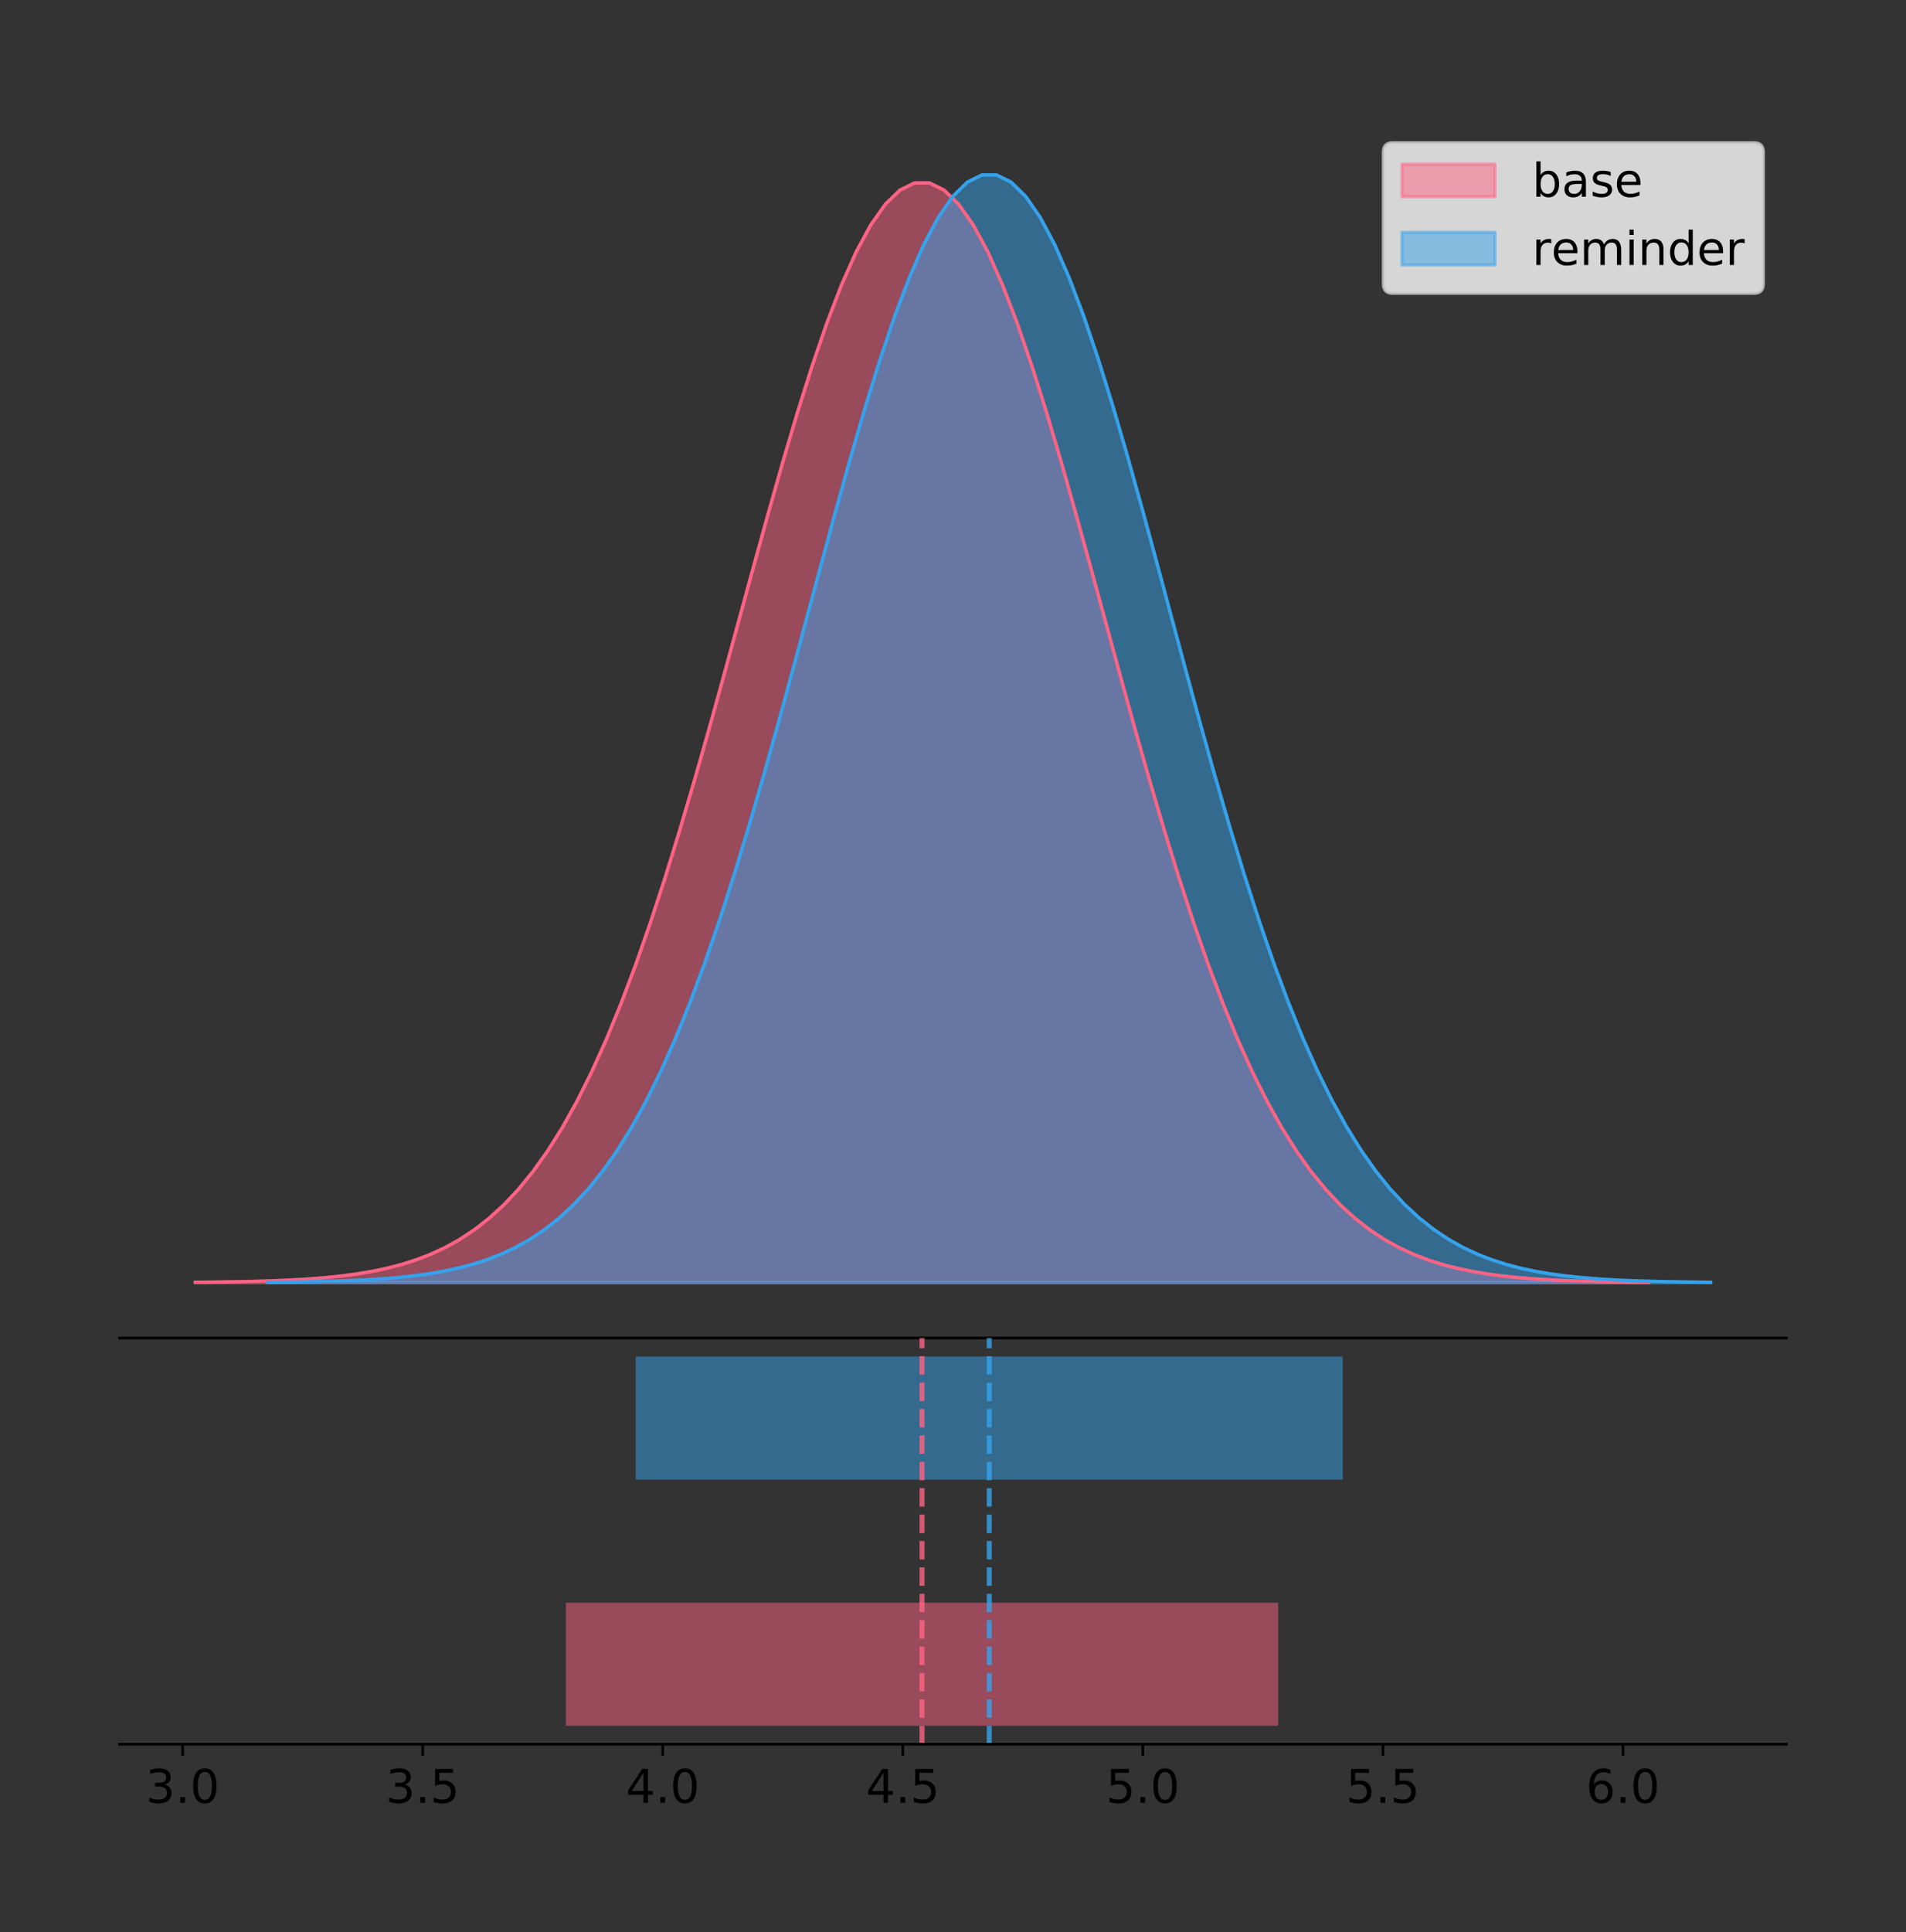 <?xml version="1.0" encoding="utf-8" standalone="no"?>
<!DOCTYPE svg PUBLIC "-//W3C//DTD SVG 1.1//EN"
  "http://www.w3.org/Graphics/SVG/1.1/DTD/svg11.dtd">
<!-- Created with matplotlib (https://matplotlib.org/) -->
<svg height="581.789pt" version="1.1" viewBox="0 0 574.2 581.789" width="574.2pt" xmlns="http://www.w3.org/2000/svg" xmlns:xlink="http://www.w3.org/1999/xlink">
 <rect x="0" y="0" width="574.2" height="581.789" fill="#333333" stroke="none"/>
 <defs>
  <style type="text/css">
*{stroke-linecap:butt;stroke-linejoin:round;}
  </style>
 </defs>
 <g id="figure_1">
  <g id="patch_1">
   <path d="M 0 581.789 
L 574.2 581.789 
L 574.2 0 
L 0 0 
z
" style="fill:none;"/>
  </g>
  <g id="axes_1">
   <g id="patch_2">
    <path d="M 36 402.93 
L 538.2 402.93 
L 538.2 36 
L 36 36 
z
" style="fill:none;"/>
   </g>
   <g id="PolyCollection_1">
    <defs>
     <path d="M 58.827 -195.538 
L 58.827 -195.649 
L 63.25 -195.691 
L 67.673 -195.747 
L 72.096 -195.823 
L 76.519 -195.922 
L 80.942 -196.054 
L 85.365 -196.226 
L 89.788 -196.448 
L 94.211 -196.736 
L 98.634 -197.103 
L 103.057 -197.571 
L 107.48 -198.16 
L 111.903 -198.898 
L 116.326 -199.817 
L 120.749 -200.951 
L 125.172 -202.341 
L 129.595 -204.032 
L 134.018 -206.074 
L 138.441 -208.523 
L 142.864 -211.436 
L 147.287 -214.876 
L 151.71 -218.908 
L 156.133 -223.597 
L 160.556 -229.007 
L 164.979 -235.2 
L 169.402 -242.233 
L 173.825 -250.155 
L 178.248 -259.006 
L 182.671 -268.812 
L 187.094 -279.581 
L 191.517 -291.306 
L 195.94 -303.956 
L 200.363 -317.479 
L 204.786 -331.796 
L 209.209 -346.802 
L 213.632 -362.368 
L 218.055 -378.338 
L 222.478 -394.534 
L 226.901 -410.754 
L 231.324 -426.782 
L 235.747 -442.386 
L 240.17 -457.328 
L 244.593 -471.367 
L 249.016 -484.268 
L 253.439 -495.804 
L 257.862 -505.77 
L 262.285 -513.98 
L 266.708 -520.279 
L 271.131 -524.548 
L 275.554 -526.704 
L 279.977 -526.704 
L 284.4 -524.548 
L 288.823 -520.279 
L 293.246 -513.98 
L 297.669 -505.77 
L 302.092 -495.804 
L 306.515 -484.268 
L 310.938 -471.367 
L 315.361 -457.328 
L 319.784 -442.386 
L 324.207 -426.782 
L 328.63 -410.754 
L 333.053 -394.534 
L 337.476 -378.338 
L 341.899 -362.368 
L 346.322 -346.802 
L 350.745 -331.796 
L 355.168 -317.479 
L 359.591 -303.956 
L 364.014 -291.306 
L 368.437 -279.581 
L 372.86 -268.812 
L 377.283 -259.006 
L 381.706 -250.155 
L 386.129 -242.233 
L 390.552 -235.2 
L 394.975 -229.007 
L 399.398 -223.597 
L 403.821 -218.908 
L 408.244 -214.876 
L 412.667 -211.436 
L 417.09 -208.523 
L 421.513 -206.074 
L 425.936 -204.032 
L 430.359 -202.341 
L 434.782 -200.951 
L 439.205 -199.817 
L 443.628 -198.898 
L 448.051 -198.16 
L 452.474 -197.571 
L 456.897 -197.103 
L 461.319 -196.736 
L 465.742 -196.448 
L 470.165 -196.226 
L 474.588 -196.054 
L 479.011 -195.922 
L 483.434 -195.823 
L 487.857 -195.747 
L 492.28 -195.691 
L 496.703 -195.649 
L 496.703 -195.538 
L 496.703 -195.538 
L 492.28 -195.538 
L 487.857 -195.538 
L 483.434 -195.538 
L 479.011 -195.538 
L 474.588 -195.538 
L 470.165 -195.538 
L 465.742 -195.538 
L 461.319 -195.538 
L 456.897 -195.538 
L 452.474 -195.538 
L 448.051 -195.538 
L 443.628 -195.538 
L 439.205 -195.538 
L 434.782 -195.538 
L 430.359 -195.538 
L 425.936 -195.538 
L 421.513 -195.538 
L 417.09 -195.538 
L 412.667 -195.538 
L 408.244 -195.538 
L 403.821 -195.538 
L 399.398 -195.538 
L 394.975 -195.538 
L 390.552 -195.538 
L 386.129 -195.538 
L 381.706 -195.538 
L 377.283 -195.538 
L 372.86 -195.538 
L 368.437 -195.538 
L 364.014 -195.538 
L 359.591 -195.538 
L 355.168 -195.538 
L 350.745 -195.538 
L 346.322 -195.538 
L 341.899 -195.538 
L 337.476 -195.538 
L 333.053 -195.538 
L 328.63 -195.538 
L 324.207 -195.538 
L 319.784 -195.538 
L 315.361 -195.538 
L 310.938 -195.538 
L 306.515 -195.538 
L 302.092 -195.538 
L 297.669 -195.538 
L 293.246 -195.538 
L 288.823 -195.538 
L 284.4 -195.538 
L 279.977 -195.538 
L 275.554 -195.538 
L 271.131 -195.538 
L 266.708 -195.538 
L 262.285 -195.538 
L 257.862 -195.538 
L 253.439 -195.538 
L 249.016 -195.538 
L 244.593 -195.538 
L 240.17 -195.538 
L 235.747 -195.538 
L 231.324 -195.538 
L 226.901 -195.538 
L 222.478 -195.538 
L 218.055 -195.538 
L 213.632 -195.538 
L 209.209 -195.538 
L 204.786 -195.538 
L 200.363 -195.538 
L 195.94 -195.538 
L 191.517 -195.538 
L 187.094 -195.538 
L 182.671 -195.538 
L 178.248 -195.538 
L 173.825 -195.538 
L 169.402 -195.538 
L 164.979 -195.538 
L 160.556 -195.538 
L 156.133 -195.538 
L 151.71 -195.538 
L 147.287 -195.538 
L 142.864 -195.538 
L 138.441 -195.538 
L 134.018 -195.538 
L 129.595 -195.538 
L 125.172 -195.538 
L 120.749 -195.538 
L 116.326 -195.538 
L 111.903 -195.538 
L 107.48 -195.538 
L 103.057 -195.538 
L 98.634 -195.538 
L 94.211 -195.538 
L 89.788 -195.538 
L 85.365 -195.538 
L 80.942 -195.538 
L 76.519 -195.538 
L 72.096 -195.538 
L 67.673 -195.538 
L 63.25 -195.538 
L 58.827 -195.538 
z
" id="m7685ef31b3" style="stroke:#ff6384;stroke-opacity:0.5;"/>
    </defs>
    <g clip-path="url(#pddb2bbc56a)">
     <use style="fill:#ff6384;fill-opacity:0.5;stroke:#ff6384;stroke-opacity:0.5;" x="0" xlink:href="#m7685ef31b3" y="581.789"/>
    </g>
   </g>
   <g id="PolyCollection_2">
    <defs>
     <path d="M 80.656 -195.538 
L 80.656 -195.65 
L 85.047 -195.692 
L 89.438 -195.749 
L 93.829 -195.825 
L 98.22 -195.925 
L 102.612 -196.058 
L 107.003 -196.23 
L 111.394 -196.455 
L 115.785 -196.744 
L 120.176 -197.115 
L 124.567 -197.585 
L 128.958 -198.179 
L 133.349 -198.923 
L 137.74 -199.848 
L 142.131 -200.99 
L 146.522 -202.39 
L 150.913 -204.093 
L 155.304 -206.151 
L 159.696 -208.617 
L 164.087 -211.552 
L 168.478 -215.017 
L 172.869 -219.078 
L 177.26 -223.801 
L 181.651 -229.25 
L 186.042 -235.488 
L 190.433 -242.572 
L 194.824 -250.552 
L 199.215 -259.468 
L 203.606 -269.344 
L 207.997 -280.192 
L 212.388 -292.002 
L 216.78 -304.744 
L 221.171 -318.365 
L 225.562 -332.786 
L 229.953 -347.901 
L 234.344 -363.58 
L 238.735 -379.667 
L 243.126 -395.98 
L 247.517 -412.318 
L 251.908 -428.462 
L 256.299 -444.18 
L 260.69 -459.23 
L 265.081 -473.372 
L 269.472 -486.366 
L 273.864 -497.987 
L 278.255 -508.025 
L 282.646 -516.294 
L 287.037 -522.64 
L 291.428 -526.94 
L 295.819 -529.111 
L 300.21 -529.111 
L 304.601 -526.94 
L 308.992 -522.64 
L 313.383 -516.294 
L 317.774 -508.025 
L 322.165 -497.987 
L 326.556 -486.366 
L 330.948 -473.372 
L 335.339 -459.23 
L 339.73 -444.18 
L 344.121 -428.462 
L 348.512 -412.318 
L 352.903 -395.98 
L 357.294 -379.667 
L 361.685 -363.58 
L 366.076 -347.901 
L 370.467 -332.786 
L 374.858 -318.365 
L 379.249 -304.744 
L 383.64 -292.002 
L 388.031 -280.192 
L 392.423 -269.344 
L 396.814 -259.468 
L 401.205 -250.552 
L 405.596 -242.572 
L 409.987 -235.488 
L 414.378 -229.25 
L 418.769 -223.801 
L 423.16 -219.078 
L 427.551 -215.017 
L 431.942 -211.552 
L 436.333 -208.617 
L 440.724 -206.151 
L 445.115 -204.093 
L 449.507 -202.39 
L 453.898 -200.99 
L 458.289 -199.848 
L 462.68 -198.923 
L 467.071 -198.179 
L 471.462 -197.585 
L 475.853 -197.115 
L 480.244 -196.744 
L 484.635 -196.455 
L 489.026 -196.23 
L 493.417 -196.058 
L 497.808 -195.925 
L 502.199 -195.825 
L 506.591 -195.749 
L 510.982 -195.692 
L 515.373 -195.65 
L 515.373 -195.538 
L 515.373 -195.538 
L 510.982 -195.538 
L 506.591 -195.538 
L 502.199 -195.538 
L 497.808 -195.538 
L 493.417 -195.538 
L 489.026 -195.538 
L 484.635 -195.538 
L 480.244 -195.538 
L 475.853 -195.538 
L 471.462 -195.538 
L 467.071 -195.538 
L 462.68 -195.538 
L 458.289 -195.538 
L 453.898 -195.538 
L 449.507 -195.538 
L 445.115 -195.538 
L 440.724 -195.538 
L 436.333 -195.538 
L 431.942 -195.538 
L 427.551 -195.538 
L 423.16 -195.538 
L 418.769 -195.538 
L 414.378 -195.538 
L 409.987 -195.538 
L 405.596 -195.538 
L 401.205 -195.538 
L 396.814 -195.538 
L 392.423 -195.538 
L 388.031 -195.538 
L 383.64 -195.538 
L 379.249 -195.538 
L 374.858 -195.538 
L 370.467 -195.538 
L 366.076 -195.538 
L 361.685 -195.538 
L 357.294 -195.538 
L 352.903 -195.538 
L 348.512 -195.538 
L 344.121 -195.538 
L 339.73 -195.538 
L 335.339 -195.538 
L 330.948 -195.538 
L 326.556 -195.538 
L 322.165 -195.538 
L 317.774 -195.538 
L 313.383 -195.538 
L 308.992 -195.538 
L 304.601 -195.538 
L 300.21 -195.538 
L 295.819 -195.538 
L 291.428 -195.538 
L 287.037 -195.538 
L 282.646 -195.538 
L 278.255 -195.538 
L 273.864 -195.538 
L 269.472 -195.538 
L 265.081 -195.538 
L 260.69 -195.538 
L 256.299 -195.538 
L 251.908 -195.538 
L 247.517 -195.538 
L 243.126 -195.538 
L 238.735 -195.538 
L 234.344 -195.538 
L 229.953 -195.538 
L 225.562 -195.538 
L 221.171 -195.538 
L 216.78 -195.538 
L 212.388 -195.538 
L 207.997 -195.538 
L 203.606 -195.538 
L 199.215 -195.538 
L 194.824 -195.538 
L 190.433 -195.538 
L 186.042 -195.538 
L 181.651 -195.538 
L 177.26 -195.538 
L 172.869 -195.538 
L 168.478 -195.538 
L 164.087 -195.538 
L 159.696 -195.538 
L 155.304 -195.538 
L 150.913 -195.538 
L 146.522 -195.538 
L 142.131 -195.538 
L 137.74 -195.538 
L 133.349 -195.538 
L 128.958 -195.538 
L 124.567 -195.538 
L 120.176 -195.538 
L 115.785 -195.538 
L 111.394 -195.538 
L 107.003 -195.538 
L 102.612 -195.538 
L 98.22 -195.538 
L 93.829 -195.538 
L 89.438 -195.538 
L 85.047 -195.538 
L 80.656 -195.538 
z
" id="m38860c7612" style="stroke:#36a2eb;stroke-opacity:0.5;"/>
    </defs>
    <g clip-path="url(#pddb2bbc56a)">
     <use style="fill:#36a2eb;fill-opacity:0.5;stroke:#36a2eb;stroke-opacity:0.5;" x="0" xlink:href="#m38860c7612" y="581.789"/>
    </g>
   </g>
   <g id="line2d_1">
    <path clip-path="url(#pddb2bbc56a)" d="M 58.827 386.14 
L 63.25 386.098 
L 67.673 386.042 
L 72.096 385.967 
L 76.519 385.867 
L 80.942 385.736 
L 85.365 385.564 
L 89.788 385.341 
L 94.211 385.054 
L 98.634 384.686 
L 103.057 384.219 
L 107.48 383.629 
L 111.903 382.891 
L 116.326 381.973 
L 120.749 380.839 
L 125.172 379.449 
L 129.595 377.758 
L 134.018 375.715 
L 138.441 373.267 
L 142.864 370.353 
L 147.287 366.913 
L 151.71 362.881 
L 156.133 358.193 
L 160.556 352.783 
L 164.979 346.59 
L 169.402 339.556 
L 173.825 331.634 
L 178.248 322.783 
L 182.671 312.978 
L 187.094 302.208 
L 191.517 290.483 
L 195.94 277.833 
L 200.363 264.31 
L 204.786 249.994 
L 209.209 234.988 
L 213.632 219.421 
L 218.055 203.451 
L 222.478 187.256 
L 226.901 171.035 
L 231.324 155.008 
L 235.747 139.404 
L 240.17 124.462 
L 244.593 110.422 
L 249.016 97.522 
L 253.439 85.985 
L 257.862 76.02 
L 262.285 67.81 
L 266.708 61.51 
L 271.131 57.241 
L 275.554 55.086 
L 279.977 55.086 
L 284.4 57.241 
L 288.823 61.51 
L 293.246 67.81 
L 297.669 76.02 
L 302.092 85.985 
L 306.515 97.522 
L 310.938 110.422 
L 315.361 124.462 
L 319.784 139.404 
L 324.207 155.008 
L 328.63 171.035 
L 333.053 187.256 
L 337.476 203.451 
L 341.899 219.421 
L 346.322 234.988 
L 350.745 249.994 
L 355.168 264.31 
L 359.591 277.833 
L 364.014 290.483 
L 368.437 302.208 
L 372.86 312.978 
L 377.283 322.783 
L 381.706 331.634 
L 386.129 339.556 
L 390.552 346.59 
L 394.975 352.783 
L 399.398 358.193 
L 403.821 362.881 
L 408.244 366.913 
L 412.667 370.353 
L 417.09 373.267 
L 421.513 375.715 
L 425.936 377.758 
L 430.359 379.449 
L 434.782 380.839 
L 439.205 381.973 
L 443.628 382.891 
L 448.051 383.629 
L 452.474 384.219 
L 456.897 384.686 
L 461.319 385.054 
L 465.742 385.341 
L 470.165 385.564 
L 474.588 385.736 
L 479.011 385.867 
L 483.434 385.967 
L 487.857 386.042 
L 492.28 386.098 
L 496.703 386.14 
" style="fill:none;stroke:#ff6384;stroke-linecap:square;"/>
   </g>
   <g id="line2d_2">
    <path clip-path="url(#pddb2bbc56a)" d="M 80.656 386.139 
L 85.047 386.097 
L 89.438 386.04 
L 93.829 385.965 
L 98.22 385.864 
L 102.612 385.732 
L 107.003 385.559 
L 111.394 385.334 
L 115.785 385.045 
L 120.176 384.675 
L 124.567 384.204 
L 128.958 383.61 
L 133.349 382.867 
L 137.74 381.941 
L 142.131 380.799 
L 146.522 379.399 
L 150.913 377.696 
L 155.304 375.639 
L 159.696 373.172 
L 164.087 370.238 
L 168.478 366.772 
L 172.869 362.711 
L 177.26 357.989 
L 181.651 352.539 
L 186.042 346.301 
L 190.433 339.217 
L 194.824 331.237 
L 199.215 322.322 
L 203.606 312.445 
L 207.997 301.597 
L 212.388 289.787 
L 216.78 277.045 
L 221.171 263.424 
L 225.562 249.004 
L 229.953 233.888 
L 234.344 218.209 
L 238.735 202.123 
L 243.126 185.809 
L 247.517 169.471 
L 251.908 153.327 
L 256.299 137.61 
L 260.69 122.559 
L 265.081 108.418 
L 269.472 95.423 
L 273.864 83.803 
L 278.255 73.765 
L 282.646 65.495 
L 287.037 59.15 
L 291.428 54.85 
L 295.819 52.679 
L 300.21 52.679 
L 304.601 54.85 
L 308.992 59.15 
L 313.383 65.495 
L 317.774 73.765 
L 322.165 83.803 
L 326.556 95.423 
L 330.948 108.418 
L 335.339 122.559 
L 339.73 137.61 
L 344.121 153.327 
L 348.512 169.471 
L 352.903 185.809 
L 357.294 202.123 
L 361.685 218.209 
L 366.076 233.888 
L 370.467 249.004 
L 374.858 263.424 
L 379.249 277.045 
L 383.64 289.787 
L 388.031 301.597 
L 392.423 312.445 
L 396.814 322.322 
L 401.205 331.237 
L 405.596 339.217 
L 409.987 346.301 
L 414.378 352.539 
L 418.769 357.989 
L 423.16 362.711 
L 427.551 366.772 
L 431.942 370.238 
L 436.333 373.172 
L 440.724 375.639 
L 445.115 377.696 
L 449.507 379.399 
L 453.898 380.799 
L 458.289 381.941 
L 462.68 382.867 
L 467.071 383.61 
L 471.462 384.204 
L 475.853 384.675 
L 480.244 385.045 
L 484.635 385.334 
L 489.026 385.559 
L 493.417 385.732 
L 497.808 385.864 
L 502.199 385.965 
L 506.591 386.04 
L 510.982 386.097 
L 515.373 386.139 
" style="fill:none;stroke:#36a2eb;stroke-linecap:square;"/>
   </g>
   <g id="patch_3">
    <path d="M 36 402.93 
L 538.2 402.93 
" style="fill:none;stroke:#000000;stroke-linecap:square;stroke-linejoin:miter;stroke-width:0.8;"/>
   </g>
   <g id="legend_1">
    <g id="patch_4">
     <path d="M 419.578 88.299 
L 528.4 88.299 
Q 531.2 88.299 531.2 85.499 
L 531.2 45.8 
Q 531.2 43 528.4 43 
L 419.578 43 
Q 416.778 43 416.778 45.8 
L 416.778 85.499 
Q 416.778 88.299 419.578 88.299 
z
" style="fill:#ffffff;opacity:0.8;stroke:#cccccc;stroke-linejoin:miter;"/>
    </g>
    <g id="patch_5">
     <path d="M 422.378 59.238 
L 450.378 59.238 
L 450.378 49.438 
L 422.378 49.438 
z
" style="fill:#ff6384;opacity:0.5;stroke:#ff6384;stroke-linejoin:miter;"/>
    </g>
    <g id="text_1">
     <!-- base -->
     <defs>
      <path d="M 48.688 27.297 
Q 48.688 37.203 44.609 42.844 
Q 40.531 48.484 33.406 48.484 
Q 26.266 48.484 22.188 42.844 
Q 18.109 37.203 18.109 27.297 
Q 18.109 17.391 22.188 11.75 
Q 26.266 6.109 33.406 6.109 
Q 40.531 6.109 44.609 11.75 
Q 48.688 17.391 48.688 27.297 
z
M 18.109 46.391 
Q 20.953 51.266 25.266 53.625 
Q 29.594 56 35.594 56 
Q 45.562 56 51.781 48.094 
Q 58.016 40.188 58.016 27.297 
Q 58.016 14.406 51.781 6.484 
Q 45.562 -1.422 35.594 -1.422 
Q 29.594 -1.422 25.266 0.953 
Q 20.953 3.328 18.109 8.203 
L 18.109 0 
L 9.078 0 
L 9.078 75.984 
L 18.109 75.984 
z
" id="DejaVuSans-98"/>
      <path d="M 34.281 27.484 
Q 23.391 27.484 19.188 25 
Q 14.984 22.516 14.984 16.5 
Q 14.984 11.719 18.141 8.906 
Q 21.297 6.109 26.703 6.109 
Q 34.188 6.109 38.703 11.406 
Q 43.219 16.703 43.219 25.484 
L 43.219 27.484 
z
M 52.203 31.203 
L 52.203 0 
L 43.219 0 
L 43.219 8.297 
Q 40.141 3.328 35.547 0.953 
Q 30.953 -1.422 24.312 -1.422 
Q 15.922 -1.422 10.953 3.297 
Q 6 8.016 6 15.922 
Q 6 25.141 12.172 29.828 
Q 18.359 34.516 30.609 34.516 
L 43.219 34.516 
L 43.219 35.406 
Q 43.219 41.609 39.141 45 
Q 35.062 48.391 27.688 48.391 
Q 23 48.391 18.547 47.266 
Q 14.109 46.141 10.016 43.891 
L 10.016 52.203 
Q 14.938 54.109 19.578 55.047 
Q 24.219 56 28.609 56 
Q 40.484 56 46.344 49.844 
Q 52.203 43.703 52.203 31.203 
z
" id="DejaVuSans-97"/>
      <path d="M 44.281 53.078 
L 44.281 44.578 
Q 40.484 46.531 36.375 47.5 
Q 32.281 48.484 27.875 48.484 
Q 21.188 48.484 17.844 46.438 
Q 14.5 44.391 14.5 40.281 
Q 14.5 37.156 16.891 35.375 
Q 19.281 33.594 26.516 31.984 
L 29.594 31.297 
Q 39.156 29.25 43.188 25.516 
Q 47.219 21.781 47.219 15.094 
Q 47.219 7.469 41.188 3.016 
Q 35.156 -1.422 24.609 -1.422 
Q 20.219 -1.422 15.453 -0.562 
Q 10.688 0.297 5.422 2 
L 5.422 11.281 
Q 10.406 8.688 15.234 7.391 
Q 20.062 6.109 24.812 6.109 
Q 31.156 6.109 34.562 8.281 
Q 37.984 10.453 37.984 14.406 
Q 37.984 18.062 35.516 20.016 
Q 33.062 21.969 24.703 23.781 
L 21.578 24.516 
Q 13.234 26.266 9.516 29.906 
Q 5.812 33.547 5.812 39.891 
Q 5.812 47.609 11.281 51.797 
Q 16.75 56 26.812 56 
Q 31.781 56 36.172 55.266 
Q 40.578 54.547 44.281 53.078 
z
" id="DejaVuSans-115"/>
      <path d="M 56.203 29.594 
L 56.203 25.203 
L 14.891 25.203 
Q 15.484 15.922 20.484 11.062 
Q 25.484 6.203 34.422 6.203 
Q 39.594 6.203 44.453 7.469 
Q 49.312 8.734 54.109 11.281 
L 54.109 2.781 
Q 49.266 0.734 44.188 -0.344 
Q 39.109 -1.422 33.891 -1.422 
Q 20.797 -1.422 13.156 6.188 
Q 5.516 13.812 5.516 26.812 
Q 5.516 40.234 12.766 48.109 
Q 20.016 56 32.328 56 
Q 43.359 56 49.781 48.891 
Q 56.203 41.797 56.203 29.594 
z
M 47.219 32.234 
Q 47.125 39.594 43.094 43.984 
Q 39.062 48.391 32.422 48.391 
Q 24.906 48.391 20.391 44.141 
Q 15.875 39.891 15.188 32.172 
z
" id="DejaVuSans-101"/>
     </defs>
     <g transform="translate(461.578 59.238)scale(0.14 -0.14)">
      <use xlink:href="#DejaVuSans-98"/>
      <use x="63.477" xlink:href="#DejaVuSans-97"/>
      <use x="124.756" xlink:href="#DejaVuSans-115"/>
      <use x="176.855" xlink:href="#DejaVuSans-101"/>
     </g>
    </g>
    <g id="patch_6">
     <path d="M 422.378 79.787 
L 450.378 79.787 
L 450.378 69.987 
L 422.378 69.987 
z
" style="fill:#36a2eb;opacity:0.5;stroke:#36a2eb;stroke-linejoin:miter;"/>
    </g>
    <g id="text_2">
     <!-- reminder -->
     <defs>
      <path d="M 41.109 46.297 
Q 39.594 47.172 37.812 47.578 
Q 36.031 48 33.891 48 
Q 26.266 48 22.188 43.047 
Q 18.109 38.094 18.109 28.812 
L 18.109 0 
L 9.078 0 
L 9.078 54.688 
L 18.109 54.688 
L 18.109 46.188 
Q 20.953 51.172 25.484 53.578 
Q 30.031 56 36.531 56 
Q 37.453 56 38.578 55.875 
Q 39.703 55.766 41.062 55.516 
z
" id="DejaVuSans-114"/>
      <path d="M 52 44.188 
Q 55.375 50.25 60.062 53.125 
Q 64.75 56 71.094 56 
Q 79.641 56 84.281 50.016 
Q 88.922 44.047 88.922 33.016 
L 88.922 0 
L 79.891 0 
L 79.891 32.719 
Q 79.891 40.578 77.094 44.375 
Q 74.312 48.188 68.609 48.188 
Q 61.625 48.188 57.562 43.547 
Q 53.516 38.922 53.516 30.906 
L 53.516 0 
L 44.484 0 
L 44.484 32.719 
Q 44.484 40.625 41.703 44.406 
Q 38.922 48.188 33.109 48.188 
Q 26.219 48.188 22.156 43.531 
Q 18.109 38.875 18.109 30.906 
L 18.109 0 
L 9.078 0 
L 9.078 54.688 
L 18.109 54.688 
L 18.109 46.188 
Q 21.188 51.219 25.484 53.609 
Q 29.781 56 35.688 56 
Q 41.656 56 45.828 52.969 
Q 50 49.953 52 44.188 
z
" id="DejaVuSans-109"/>
      <path d="M 9.422 54.688 
L 18.406 54.688 
L 18.406 0 
L 9.422 0 
z
M 9.422 75.984 
L 18.406 75.984 
L 18.406 64.594 
L 9.422 64.594 
z
" id="DejaVuSans-105"/>
      <path d="M 54.891 33.016 
L 54.891 0 
L 45.906 0 
L 45.906 32.719 
Q 45.906 40.484 42.875 44.328 
Q 39.844 48.188 33.797 48.188 
Q 26.516 48.188 22.312 43.547 
Q 18.109 38.922 18.109 30.906 
L 18.109 0 
L 9.078 0 
L 9.078 54.688 
L 18.109 54.688 
L 18.109 46.188 
Q 21.344 51.125 25.703 53.562 
Q 30.078 56 35.797 56 
Q 45.219 56 50.047 50.172 
Q 54.891 44.344 54.891 33.016 
z
" id="DejaVuSans-110"/>
      <path d="M 45.406 46.391 
L 45.406 75.984 
L 54.391 75.984 
L 54.391 0 
L 45.406 0 
L 45.406 8.203 
Q 42.578 3.328 38.25 0.953 
Q 33.938 -1.422 27.875 -1.422 
Q 17.969 -1.422 11.734 6.484 
Q 5.516 14.406 5.516 27.297 
Q 5.516 40.188 11.734 48.094 
Q 17.969 56 27.875 56 
Q 33.938 56 38.25 53.625 
Q 42.578 51.266 45.406 46.391 
z
M 14.797 27.297 
Q 14.797 17.391 18.875 11.75 
Q 22.953 6.109 30.078 6.109 
Q 37.203 6.109 41.297 11.75 
Q 45.406 17.391 45.406 27.297 
Q 45.406 37.203 41.297 42.844 
Q 37.203 48.484 30.078 48.484 
Q 22.953 48.484 18.875 42.844 
Q 14.797 37.203 14.797 27.297 
z
" id="DejaVuSans-100"/>
     </defs>
     <g transform="translate(461.578 79.787)scale(0.14 -0.14)">
      <use xlink:href="#DejaVuSans-114"/>
      <use x="41.082" xlink:href="#DejaVuSans-101"/>
      <use x="102.605" xlink:href="#DejaVuSans-109"/>
      <use x="200.018" xlink:href="#DejaVuSans-105"/>
      <use x="227.801" xlink:href="#DejaVuSans-110"/>
      <use x="291.18" xlink:href="#DejaVuSans-100"/>
      <use x="354.656" xlink:href="#DejaVuSans-101"/>
      <use x="416.18" xlink:href="#DejaVuSans-114"/>
     </g>
    </g>
   </g>
  </g>
  <g id="axes_2">
   <g id="patch_7">
    <path d="M 36 525.24 
L 538.2 525.24 
L 538.2 402.93 
L 36 402.93 
z
" style="fill:none;"/>
   </g>
   <g id="patch_8">
    <path clip-path="url(#p11a643c2d9)" d="M 170.486 519.68 
L 385.045 519.68 
L 385.045 482.617 
L 170.486 482.617 
z
" style="fill:#ff6384;opacity:0.5;"/>
   </g>
   <g id="patch_9">
    <path clip-path="url(#p11a643c2d9)" d="M 191.509 445.553 
L 404.52 445.553 
L 404.52 408.49 
L 191.509 408.49 
z
" style="fill:#36a2eb;opacity:0.5;"/>
   </g>
   <g id="matplotlib.axis_1">
    <g id="xtick_1">
     <g id="line2d_3">
      <defs>
       <path d="M 0 0 
L 0 3.5 
" id="m03e45d7cc9" style="stroke:#000000;stroke-width:0.8;"/>
      </defs>
      <g>
       <use style="stroke:#000000;stroke-width:0.8;" x="55.026" xlink:href="#m03e45d7cc9" y="525.24"/>
      </g>
     </g>
     <g id="text_3">
      <!-- 3.0 -->
      <defs>
       <path d="M 40.578 39.312 
Q 47.656 37.797 51.625 33 
Q 55.609 28.219 55.609 21.188 
Q 55.609 10.406 48.188 4.484 
Q 40.766 -1.422 27.094 -1.422 
Q 22.516 -1.422 17.656 -0.516 
Q 12.797 0.391 7.625 2.203 
L 7.625 11.719 
Q 11.719 9.328 16.594 8.109 
Q 21.484 6.891 26.812 6.891 
Q 36.078 6.891 40.938 10.547 
Q 45.797 14.203 45.797 21.188 
Q 45.797 27.641 41.281 31.266 
Q 36.766 34.906 28.719 34.906 
L 20.219 34.906 
L 20.219 43.016 
L 29.109 43.016 
Q 36.375 43.016 40.234 45.922 
Q 44.094 48.828 44.094 54.297 
Q 44.094 59.906 40.109 62.906 
Q 36.141 65.922 28.719 65.922 
Q 24.656 65.922 20.016 65.031 
Q 15.375 64.156 9.812 62.312 
L 9.812 71.094 
Q 15.438 72.656 20.344 73.438 
Q 25.25 74.219 29.594 74.219 
Q 40.828 74.219 47.359 69.109 
Q 53.906 64.016 53.906 55.328 
Q 53.906 49.266 50.438 45.094 
Q 46.969 40.922 40.578 39.312 
z
" id="DejaVuSans-51"/>
       <path d="M 10.688 12.406 
L 21 12.406 
L 21 0 
L 10.688 0 
z
" id="DejaVuSans-46"/>
       <path d="M 31.781 66.406 
Q 24.172 66.406 20.328 58.906 
Q 16.5 51.422 16.5 36.375 
Q 16.5 21.391 20.328 13.891 
Q 24.172 6.391 31.781 6.391 
Q 39.453 6.391 43.281 13.891 
Q 47.125 21.391 47.125 36.375 
Q 47.125 51.422 43.281 58.906 
Q 39.453 66.406 31.781 66.406 
z
M 31.781 74.219 
Q 44.047 74.219 50.516 64.516 
Q 56.984 54.828 56.984 36.375 
Q 56.984 17.969 50.516 8.266 
Q 44.047 -1.422 31.781 -1.422 
Q 19.531 -1.422 13.062 8.266 
Q 6.594 17.969 6.594 36.375 
Q 6.594 54.828 13.062 64.516 
Q 19.531 74.219 31.781 74.219 
z
" id="DejaVuSans-48"/>
      </defs>
      <g transform="translate(43.893 542.878)scale(0.14 -0.14)">
       <use xlink:href="#DejaVuSans-51"/>
       <use x="63.623" xlink:href="#DejaVuSans-46"/>
       <use x="95.41" xlink:href="#DejaVuSans-48"/>
      </g>
     </g>
    </g>
    <g id="xtick_2">
     <g id="line2d_4">
      <g>
       <use style="stroke:#000000;stroke-width:0.8;" x="127.344" xlink:href="#m03e45d7cc9" y="525.24"/>
      </g>
     </g>
     <g id="text_4">
      <!-- 3.5 -->
      <defs>
       <path d="M 10.797 72.906 
L 49.516 72.906 
L 49.516 64.594 
L 19.828 64.594 
L 19.828 46.734 
Q 21.969 47.469 24.109 47.828 
Q 26.266 48.188 28.422 48.188 
Q 40.625 48.188 47.75 41.5 
Q 54.891 34.812 54.891 23.391 
Q 54.891 11.625 47.562 5.094 
Q 40.234 -1.422 26.906 -1.422 
Q 22.312 -1.422 17.547 -0.641 
Q 12.797 0.141 7.719 1.703 
L 7.719 11.625 
Q 12.109 9.234 16.797 8.062 
Q 21.484 6.891 26.703 6.891 
Q 35.156 6.891 40.078 11.328 
Q 45.016 15.766 45.016 23.391 
Q 45.016 31 40.078 35.438 
Q 35.156 39.891 26.703 39.891 
Q 22.75 39.891 18.812 39.016 
Q 14.891 38.141 10.797 36.281 
z
" id="DejaVuSans-53"/>
      </defs>
      <g transform="translate(116.211 542.878)scale(0.14 -0.14)">
       <use xlink:href="#DejaVuSans-51"/>
       <use x="63.623" xlink:href="#DejaVuSans-46"/>
       <use x="95.41" xlink:href="#DejaVuSans-53"/>
      </g>
     </g>
    </g>
    <g id="xtick_3">
     <g id="line2d_5">
      <g>
       <use style="stroke:#000000;stroke-width:0.8;" x="199.662" xlink:href="#m03e45d7cc9" y="525.24"/>
      </g>
     </g>
     <g id="text_5">
      <!-- 4.0 -->
      <defs>
       <path d="M 37.797 64.312 
L 12.891 25.391 
L 37.797 25.391 
z
M 35.203 72.906 
L 47.609 72.906 
L 47.609 25.391 
L 58.016 25.391 
L 58.016 17.188 
L 47.609 17.188 
L 47.609 0 
L 37.797 0 
L 37.797 17.188 
L 4.891 17.188 
L 4.891 26.703 
z
" id="DejaVuSans-52"/>
      </defs>
      <g transform="translate(188.53 542.878)scale(0.14 -0.14)">
       <use xlink:href="#DejaVuSans-52"/>
       <use x="63.623" xlink:href="#DejaVuSans-46"/>
       <use x="95.41" xlink:href="#DejaVuSans-48"/>
      </g>
     </g>
    </g>
    <g id="xtick_4">
     <g id="line2d_6">
      <g>
       <use style="stroke:#000000;stroke-width:0.8;" x="271.98" xlink:href="#m03e45d7cc9" y="525.24"/>
      </g>
     </g>
     <g id="text_6">
      <!-- 4.5 -->
      <g transform="translate(260.848 542.878)scale(0.14 -0.14)">
       <use xlink:href="#DejaVuSans-52"/>
       <use x="63.623" xlink:href="#DejaVuSans-46"/>
       <use x="95.41" xlink:href="#DejaVuSans-53"/>
      </g>
     </g>
    </g>
    <g id="xtick_5">
     <g id="line2d_7">
      <g>
       <use style="stroke:#000000;stroke-width:0.8;" x="344.298" xlink:href="#m03e45d7cc9" y="525.24"/>
      </g>
     </g>
     <g id="text_7">
      <!-- 5.0 -->
      <g transform="translate(333.166 542.878)scale(0.14 -0.14)">
       <use xlink:href="#DejaVuSans-53"/>
       <use x="63.623" xlink:href="#DejaVuSans-46"/>
       <use x="95.41" xlink:href="#DejaVuSans-48"/>
      </g>
     </g>
    </g>
    <g id="xtick_6">
     <g id="line2d_8">
      <g>
       <use style="stroke:#000000;stroke-width:0.8;" x="416.616" xlink:href="#m03e45d7cc9" y="525.24"/>
      </g>
     </g>
     <g id="text_8">
      <!-- 5.5 -->
      <g transform="translate(405.484 542.878)scale(0.14 -0.14)">
       <use xlink:href="#DejaVuSans-53"/>
       <use x="63.623" xlink:href="#DejaVuSans-46"/>
       <use x="95.41" xlink:href="#DejaVuSans-53"/>
      </g>
     </g>
    </g>
    <g id="xtick_7">
     <g id="line2d_9">
      <g>
       <use style="stroke:#000000;stroke-width:0.8;" x="488.934" xlink:href="#m03e45d7cc9" y="525.24"/>
      </g>
     </g>
     <g id="text_9">
      <!-- 6.0 -->
      <defs>
       <path d="M 33.016 40.375 
Q 26.375 40.375 22.484 35.828 
Q 18.609 31.297 18.609 23.391 
Q 18.609 15.531 22.484 10.953 
Q 26.375 6.391 33.016 6.391 
Q 39.656 6.391 43.531 10.953 
Q 47.406 15.531 47.406 23.391 
Q 47.406 31.297 43.531 35.828 
Q 39.656 40.375 33.016 40.375 
z
M 52.594 71.297 
L 52.594 62.312 
Q 48.875 64.062 45.094 64.984 
Q 41.312 65.922 37.594 65.922 
Q 27.828 65.922 22.672 59.328 
Q 17.531 52.734 16.797 39.406 
Q 19.672 43.656 24.016 45.922 
Q 28.375 48.188 33.594 48.188 
Q 44.578 48.188 50.953 41.516 
Q 57.328 34.859 57.328 23.391 
Q 57.328 12.156 50.688 5.359 
Q 44.047 -1.422 33.016 -1.422 
Q 20.359 -1.422 13.672 8.266 
Q 6.984 17.969 6.984 36.375 
Q 6.984 53.656 15.188 63.938 
Q 23.391 74.219 37.203 74.219 
Q 40.922 74.219 44.703 73.484 
Q 48.484 72.75 52.594 71.297 
z
" id="DejaVuSans-54"/>
      </defs>
      <g transform="translate(477.802 542.878)scale(0.14 -0.14)">
       <use xlink:href="#DejaVuSans-54"/>
       <use x="63.623" xlink:href="#DejaVuSans-46"/>
       <use x="95.41" xlink:href="#DejaVuSans-48"/>
      </g>
     </g>
    </g>
   </g>
   <g id="line2d_10">
    <path clip-path="url(#p11a643c2d9)" d="M 277.765 525.24 
L 277.765 402.93 
" style="fill:none;stroke:#ff6384;stroke-dasharray:5.55,2.4;stroke-dashoffset:0;stroke-opacity:0.8;stroke-width:1.5;"/>
   </g>
   <g id="line2d_11">
    <path clip-path="url(#p11a643c2d9)" d="M 298.014 525.24 
L 298.014 402.93 
" style="fill:none;stroke:#36a2eb;stroke-dasharray:5.55,2.4;stroke-dashoffset:0;stroke-opacity:0.8;stroke-width:1.5;"/>
   </g>
   <g id="patch_10">
    <path d="M 36 525.24 
L 538.2 525.24 
" style="fill:none;stroke:#000000;stroke-linecap:square;stroke-linejoin:miter;stroke-width:0.8;"/>
   </g>
  </g>
 </g>
 <defs>
  <clipPath id="pddb2bbc56a">
   <rect height="366.93" width="502.2" x="36" y="36"/>
  </clipPath>
  <clipPath id="p11a643c2d9">
   <rect height="122.31" width="502.2" x="36" y="402.93"/>
  </clipPath>
 </defs>
</svg>
